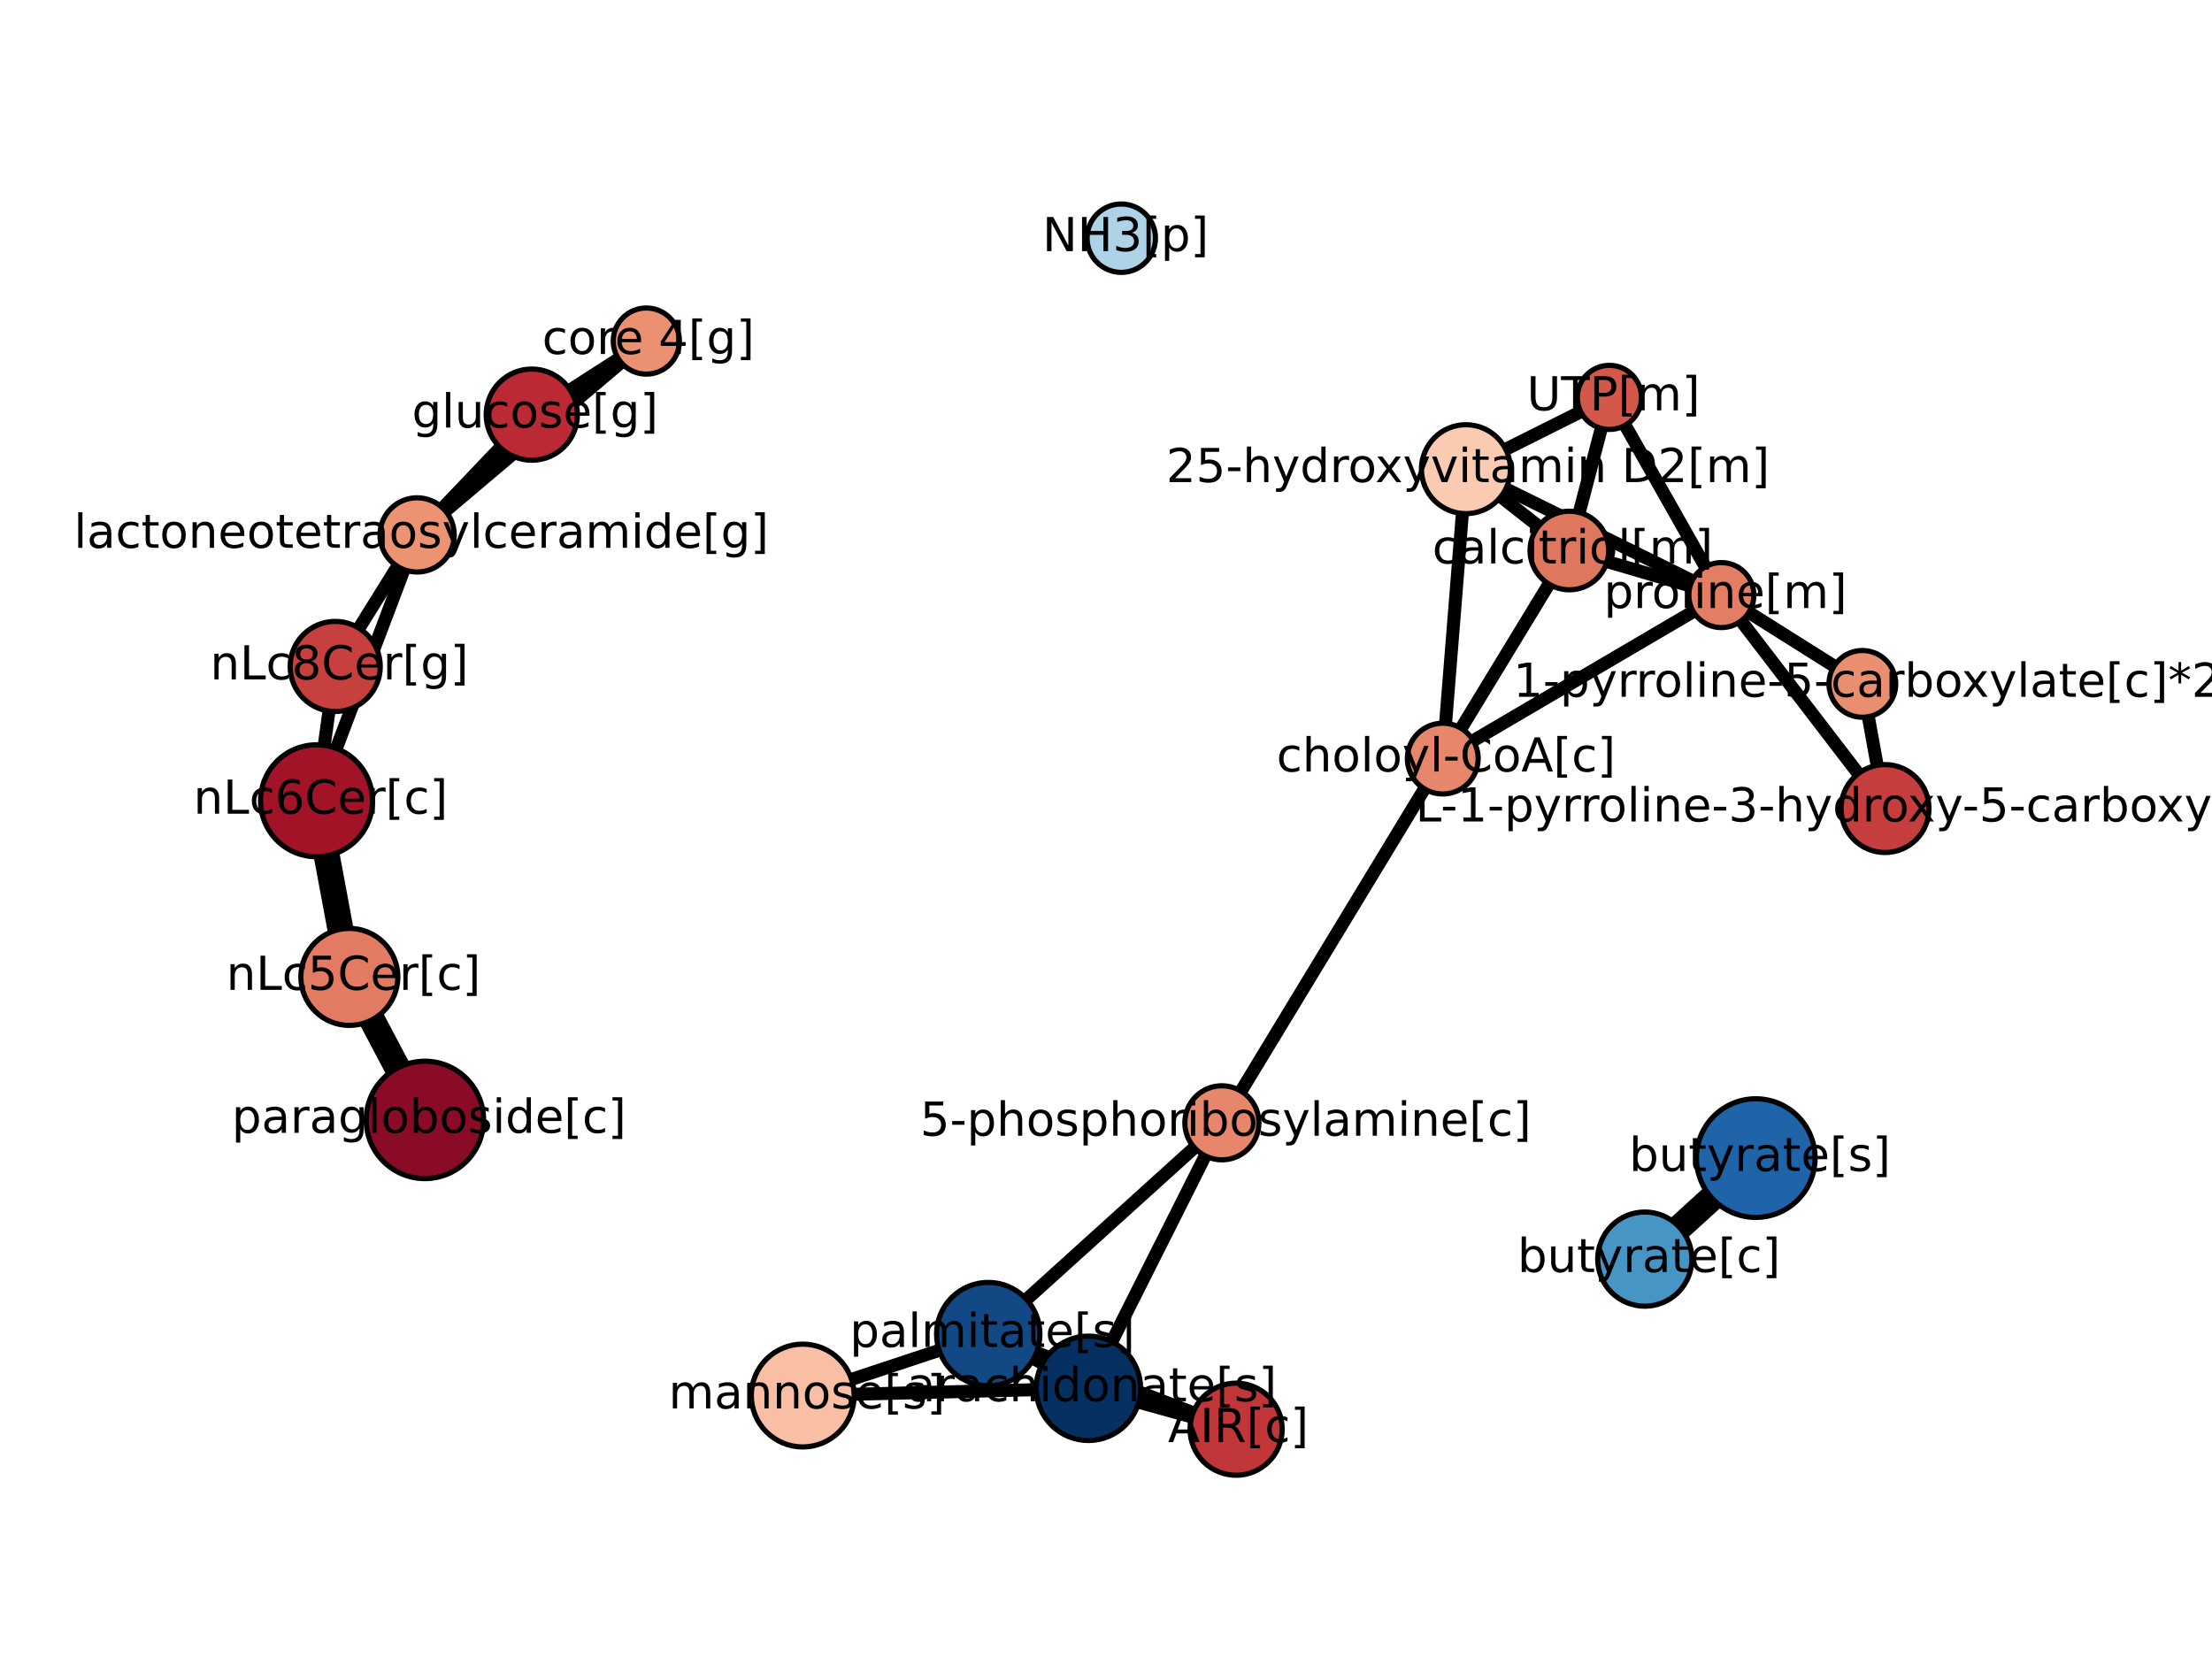 <?xml version="1.0" encoding="utf-8" standalone="no"?>
<!DOCTYPE svg PUBLIC "-//W3C//DTD SVG 1.1//EN"
  "http://www.w3.org/Graphics/SVG/1.1/DTD/svg11.dtd">
<!-- Created with matplotlib (http://matplotlib.org/) -->
<svg height="320pt" version="1.1" viewBox="0 0 425 320" width="425pt" xmlns="http://www.w3.org/2000/svg" xmlns:xlink="http://www.w3.org/1999/xlink">
 <defs>
  <style type="text/css">
*{stroke-linecap:butt;stroke-linejoin:round;}
  </style>
 </defs>
 <g id="figure_1">
  <g id="patch_1">
   <path d="
M0 320.4
L425.7 320.4
L425.7 0
L0 0
z
" style="fill:#ffffff;"/>
  </g>
  <g id="axes_1">
   <g id="LineCollection_1">
    <defs>
     <path d="
M189.874 -64.05
L209.116 -53.629" id="C0_0_f37436d445"/>
     <path d="
M189.874 -64.05
L234.764 -104.647" id="C0_1_cefad319a7"/>
     <path d="
M189.874 -64.05
L237.5 -45.771" id="C0_2_5a40f98742"/>
     <path d="
M189.874 -64.05
L154.232 -52.239" id="C0_3_a3b9eff361"/>
     <path d="
M309.221 -244.038
L330.727 -206.05" id="C0_4_f6ffe0bc1d"/>
     <path d="
M309.221 -244.038
L301.525 -214.616" id="C0_5_c51b86a8d0"/>
     <path d="
M309.221 -244.038
L281.653 -230.246" id="C0_6_f0f5b3192b"/>
     <path d="
M277.205 -174.632
L234.764 -104.647" id="C0_7_620205ecd1"/>
     <path d="
M277.205 -174.632
L301.525 -214.616" id="C0_8_5c71663d00"/>
     <path d="
M277.205 -174.632
L281.653 -230.246" id="C0_9_05b39b20e1"/>
     <path d="
M277.205 -174.632
L330.727 -206.05" id="C0_a_e65dad2a43"/>
     <path d="
M102.175 -240.724
L80.142 -217.615" id="C0_b_be4eb6a911"/>
     <path d="
M102.175 -240.724
L124.183 -254.864" id="C0_c_4e764fbb8d"/>
     <path d="
M64.406 -192.337
L80.142 -217.615" id="C0_d_5a35e1396f"/>
     <path d="
M64.406 -192.337
L60.814 -166.527" id="C0_e_1218c9a38e"/>
     <path d="
M81.635 -105.203
L67.122 -132.679" id="C0_f_02d55df38d"/>
     <path d="
M209.116 -53.629
L234.764 -104.647" id="C0_10_12215fa9fd"/>
     <path d="
M209.116 -53.629
L237.5 -45.771" id="C0_11_cd4101ea2b"/>
     <path d="
M209.116 -53.629
L154.232 -52.239" id="C0_12_b4c9a66e99"/>
     <path d="
M80.142 -217.615
L60.814 -166.527" id="C0_13_cd6951ef60"/>
     <path d="
M80.142 -217.615
L124.183 -254.864" id="C0_14_6129d8641b"/>
     <path d="
M301.525 -214.616
L281.653 -230.246" id="C0_15_7c592f84e6"/>
     <path d="
M301.525 -214.616
L330.727 -206.05" id="C0_16_7d5bdc8969"/>
     <path d="
M357.823 -188.99
L362.176 -165.031" id="C0_17_a1f82f34f5"/>
     <path d="
M357.823 -188.99
L330.727 -206.05" id="C0_18_924c9a8aae"/>
     <path d="
M316.021 -78.454
L337.341 -97.867" id="C0_19_6ce051c9d0"/>
     <path d="
M362.176 -165.031
L330.727 -206.05" id="C0_1a_630dbde3f4"/>
     <path d="
M330.727 -206.05
L281.653 -230.246" id="C0_1b_9ac991c70a"/>
     <path d="
M60.814 -166.527
L67.122 -132.679" id="C0_1c_c98823a927"/>
    </defs>
    <g clip-path="url(#pc915e621bb)">
     <use style="fill:none;stroke:#000000;stroke-width:2.5;" x="0.0" xlink:href="#C0_0_f37436d445" y="320.4"/>
    </g>
    <g clip-path="url(#pc915e621bb)">
     <use style="fill:none;stroke:#000000;stroke-width:2.5;" x="0.0" xlink:href="#C0_1_cefad319a7" y="320.4"/>
    </g>
    <g clip-path="url(#pc915e621bb)">
     <use style="fill:none;stroke:#000000;stroke-width:2.5;" x="0.0" xlink:href="#C0_2_5a40f98742" y="320.4"/>
    </g>
    <g clip-path="url(#pc915e621bb)">
     <use style="fill:none;stroke:#000000;stroke-width:2.5;" x="0.0" xlink:href="#C0_3_a3b9eff361" y="320.4"/>
    </g>
    <g clip-path="url(#pc915e621bb)">
     <use style="fill:none;stroke:#000000;stroke-width:2.5;" x="0.0" xlink:href="#C0_4_f6ffe0bc1d" y="320.4"/>
    </g>
    <g clip-path="url(#pc915e621bb)">
     <use style="fill:none;stroke:#000000;stroke-width:2.5;" x="0.0" xlink:href="#C0_5_c51b86a8d0" y="320.4"/>
    </g>
    <g clip-path="url(#pc915e621bb)">
     <use style="fill:none;stroke:#000000;stroke-width:2.5;" x="0.0" xlink:href="#C0_6_f0f5b3192b" y="320.4"/>
    </g>
    <g clip-path="url(#pc915e621bb)">
     <use style="fill:none;stroke:#000000;stroke-width:2.5;" x="0.0" xlink:href="#C0_7_620205ecd1" y="320.4"/>
    </g>
    <g clip-path="url(#pc915e621bb)">
     <use style="fill:none;stroke:#000000;stroke-width:2.5;" x="0.0" xlink:href="#C0_8_5c71663d00" y="320.4"/>
    </g>
    <g clip-path="url(#pc915e621bb)">
     <use style="fill:none;stroke:#000000;stroke-width:2.5;" x="0.0" xlink:href="#C0_9_05b39b20e1" y="320.4"/>
    </g>
    <g clip-path="url(#pc915e621bb)">
     <use style="fill:none;stroke:#000000;stroke-width:2.5;" x="0.0" xlink:href="#C0_a_e65dad2a43" y="320.4"/>
    </g>
    <g clip-path="url(#pc915e621bb)">
     <use style="fill:none;stroke:#000000;stroke-width:2.5;" x="0.0" xlink:href="#C0_b_be4eb6a911" y="320.4"/>
    </g>
    <g clip-path="url(#pc915e621bb)">
     <use style="fill:none;stroke:#000000;stroke-width:2.5;" x="0.0" xlink:href="#C0_c_4e764fbb8d" y="320.4"/>
    </g>
    <g clip-path="url(#pc915e621bb)">
     <use style="fill:none;stroke:#000000;stroke-width:2.5;" x="0.0" xlink:href="#C0_d_5a35e1396f" y="320.4"/>
    </g>
    <g clip-path="url(#pc915e621bb)">
     <use style="fill:none;stroke:#000000;stroke-width:2.5;" x="0.0" xlink:href="#C0_e_1218c9a38e" y="320.4"/>
    </g>
    <g clip-path="url(#pc915e621bb)">
     <use style="fill:none;stroke:#000000;stroke-width:5.0;" x="0.0" xlink:href="#C0_f_02d55df38d" y="320.4"/>
    </g>
    <g clip-path="url(#pc915e621bb)">
     <use style="fill:none;stroke:#000000;stroke-width:2.5;" x="0.0" xlink:href="#C0_10_12215fa9fd" y="320.4"/>
    </g>
    <g clip-path="url(#pc915e621bb)">
     <use style="fill:none;stroke:#000000;stroke-width:2.5;" x="0.0" xlink:href="#C0_11_cd4101ea2b" y="320.4"/>
    </g>
    <g clip-path="url(#pc915e621bb)">
     <use style="fill:none;stroke:#000000;stroke-width:2.5;" x="0.0" xlink:href="#C0_12_b4c9a66e99" y="320.4"/>
    </g>
    <g clip-path="url(#pc915e621bb)">
     <use style="fill:none;stroke:#000000;stroke-width:2.5;" x="0.0" xlink:href="#C0_13_cd6951ef60" y="320.4"/>
    </g>
    <g clip-path="url(#pc915e621bb)">
     <use style="fill:none;stroke:#000000;stroke-width:2.5;" x="0.0" xlink:href="#C0_14_6129d8641b" y="320.4"/>
    </g>
    <g clip-path="url(#pc915e621bb)">
     <use style="fill:none;stroke:#000000;stroke-width:2.5;" x="0.0" xlink:href="#C0_15_7c592f84e6" y="320.4"/>
    </g>
    <g clip-path="url(#pc915e621bb)">
     <use style="fill:none;stroke:#000000;stroke-width:2.5;" x="0.0" xlink:href="#C0_16_7d5bdc8969" y="320.4"/>
    </g>
    <g clip-path="url(#pc915e621bb)">
     <use style="fill:none;stroke:#000000;stroke-width:2.5;" x="0.0" xlink:href="#C0_17_a1f82f34f5" y="320.4"/>
    </g>
    <g clip-path="url(#pc915e621bb)">
     <use style="fill:none;stroke:#000000;stroke-width:2.5;" x="0.0" xlink:href="#C0_18_924c9a8aae" y="320.4"/>
    </g>
    <g clip-path="url(#pc915e621bb)">
     <use style="fill:none;stroke:#000000;stroke-width:5.0;" x="0.0" xlink:href="#C0_19_6ce051c9d0" y="320.4"/>
    </g>
    <g clip-path="url(#pc915e621bb)">
     <use style="fill:none;stroke:#000000;stroke-width:2.5;" x="0.0" xlink:href="#C0_1a_630dbde3f4" y="320.4"/>
    </g>
    <g clip-path="url(#pc915e621bb)">
     <use style="fill:none;stroke:#000000;stroke-width:2.5;" x="0.0" xlink:href="#C0_1b_9ac991c70a" y="320.4"/>
    </g>
    <g clip-path="url(#pc915e621bb)">
     <use style="fill:none;stroke:#000000;stroke-width:5.0;" x="0.0" xlink:href="#C0_1c_c98823a927" y="320.4"/>
    </g>
   </g>
   <g id="PathCollection_1">
    <defs>
     <path d="
M0 9.928
C2.633 9.928 5.159 8.882 7.02 7.02
C8.882 5.159 9.928 2.633 9.928 0
C9.928 -2.633 8.882 -5.159 7.02 -7.02
C5.159 -8.882 2.633 -9.928 0 -9.928
C-2.633 -9.928 -5.159 -8.882 -7.02 -7.02
C-8.882 -5.159 -9.928 -2.633 -9.928 0
C-9.928 2.633 -8.882 5.159 -7.02 7.02
C-5.159 8.882 -2.633 9.928 0 9.928
z
" id="C1_0_2d572cb2f1"/>
     <path d="
M0 6.159
C1.633 6.159 3.2 5.51 4.355 4.355
C5.51 3.2 6.159 1.633 6.159 0
C6.159 -1.633 5.51 -3.2 4.355 -4.355
C3.2 -5.51 1.633 -6.159 0 -6.159
C-1.633 -6.159 -3.2 -5.51 -4.355 -4.355
C-5.51 -3.2 -6.159 -1.633 -6.159 0
C-6.159 1.633 -5.51 3.2 -4.355 4.355
C-3.2 5.51 -1.633 6.159 0 6.159
z
" id="C1_1_1be3fcb2b5"/>
     <path d="
M0 6.801
C1.804 6.801 3.534 6.084 4.809 4.809
C6.084 3.534 6.801 1.804 6.801 0
C6.801 -1.804 6.084 -3.534 4.809 -4.809
C3.534 -6.084 1.804 -6.801 0 -6.801
C-1.804 -6.801 -3.534 -6.084 -4.809 -4.809
C-6.084 -3.534 -6.801 -1.804 -6.801 0
C-6.801 1.804 -6.084 3.534 -4.809 4.809
C-3.534 6.084 -1.804 6.801 0 6.801
z
" id="C1_2_07fdb1101f"/>
     <path d="
M0 6.57
C1.742 6.57 3.414 5.878 4.646 4.646
C5.878 3.414 6.57 1.742 6.57 0
C6.57 -1.742 5.878 -3.414 4.646 -4.646
C3.414 -5.878 1.742 -6.57 0 -6.57
C-1.742 -6.57 -3.414 -5.878 -4.646 -4.646
C-5.878 -3.414 -6.57 -1.742 -6.57 0
C-6.57 1.742 -5.878 3.414 -4.646 4.646
C-3.414 5.878 -1.742 6.57 0 6.57
z
" id="C1_3_1f97d3b921"/>
     <path d="
M0 8.762
C2.324 8.762 4.553 7.839 6.196 6.196
C7.839 4.553 8.762 2.324 8.762 0
C8.762 -2.324 7.839 -4.553 6.196 -6.196
C4.553 -7.839 2.324 -8.762 0 -8.762
C-2.324 -8.762 -4.553 -7.839 -6.196 -6.196
C-7.839 -4.553 -8.762 -2.324 -8.762 0
C-8.762 2.324 -7.839 4.553 -6.196 6.196
C-4.553 7.839 -2.324 8.762 0 8.762
z
" id="C1_4_1fee068024"/>
     <path d="
M0 8.657
C2.296 8.657 4.498 7.745 6.121 6.121
C7.745 4.498 8.657 2.296 8.657 0
C8.657 -2.296 7.745 -4.498 6.121 -6.121
C4.498 -7.745 2.296 -8.657 0 -8.657
C-2.296 -8.657 -4.498 -7.745 -6.121 -6.121
C-7.745 -4.498 -8.657 -2.296 -8.657 0
C-8.657 2.296 -7.745 4.498 -6.121 6.121
C-4.498 7.745 -2.296 8.657 0 8.657
z
" id="C1_5_845c1ea425"/>
     <path d="
M0 11.279
C2.991 11.279 5.86 10.09 7.975 7.975
C10.09 5.86 11.279 2.991 11.279 0
C11.279 -2.991 10.09 -5.86 7.975 -7.975
C5.86 -10.09 2.991 -11.279 0 -11.279
C-2.991 -11.279 -5.86 -10.09 -7.975 -7.975
C-10.09 -5.86 -11.279 -2.991 -11.279 0
C-11.279 2.991 -10.09 5.86 -7.975 7.975
C-5.86 10.09 -2.991 11.279 0 11.279
z
" id="C1_6_3ef7e90864"/>
     <path d="
M0 10.032
C2.661 10.032 5.213 8.975 7.094 7.094
C8.975 5.213 10.032 2.661 10.032 0
C10.032 -2.661 8.975 -5.213 7.094 -7.094
C5.213 -8.975 2.661 -10.032 0 -10.032
C-2.661 -10.032 -5.213 -8.975 -7.094 -7.094
C-8.975 -5.213 -10.032 -2.661 -10.032 0
C-10.032 2.661 -8.975 5.213 -7.094 7.094
C-5.213 8.975 -2.661 10.032 0 10.032
z
" id="C1_7_8b6dacb437"/>
     <path d="
M0 7.132
C1.891 7.132 3.706 6.381 5.043 5.043
C6.381 3.706 7.132 1.891 7.132 0
C7.132 -1.891 6.381 -3.706 5.043 -5.043
C3.706 -6.381 1.891 -7.132 0 -7.132
C-1.891 -7.132 -3.706 -6.381 -5.043 -5.043
C-6.381 -3.706 -7.132 -1.891 -7.132 0
C-7.132 1.891 -6.381 3.706 -5.043 5.043
C-3.706 6.381 -1.891 7.132 0 7.132
z
" id="C1_8_b9fb80c31f"/>
     <path d="
M0 7.553
C2.003 7.553 3.924 6.757 5.34 5.34
C6.757 3.924 7.553 2.003 7.553 0
C7.553 -2.003 6.757 -3.924 5.34 -5.34
C3.924 -6.757 2.003 -7.553 0 -7.553
C-2.003 -7.553 -3.924 -6.757 -5.34 -5.34
C-6.757 -3.924 -7.553 -2.003 -7.553 0
C-7.553 2.003 -6.757 3.924 -5.34 5.34
C-3.924 6.757 -2.003 7.553 0 7.553
z
" id="C1_9_16053c7d95"/>
     <path d="
M0 6.413
C1.701 6.413 3.332 5.737 4.534 4.534
C5.737 3.332 6.413 1.701 6.413 0
C6.413 -1.701 5.737 -3.332 4.534 -4.534
C3.332 -5.737 1.701 -6.413 0 -6.413
C-1.701 -6.413 -3.332 -5.737 -4.534 -4.534
C-5.737 -3.332 -6.413 -1.701 -6.413 0
C-6.413 1.701 -5.737 3.332 -4.534 4.534
C-3.332 5.737 -1.701 6.413 0 6.413
z
" id="C1_a_82f3a8e0ac"/>
     <path d="
M0 9.049
C2.4 9.049 4.702 8.095 6.398 6.398
C8.095 4.702 9.049 2.4 9.049 0
C9.049 -2.4 8.095 -4.702 6.398 -6.398
C4.702 -8.095 2.4 -9.049 0 -9.049
C-2.4 -9.049 -4.702 -8.095 -6.398 -6.398
C-8.095 -4.702 -9.049 -2.4 -9.049 0
C-9.049 2.4 -8.095 4.702 -6.398 6.398
C-4.702 8.095 -2.4 9.049 0 9.049
z
" id="C1_b_a0a5a03103"/>
     <path d="
M0 8.449
C2.241 8.449 4.39 7.559 5.974 5.974
C7.559 4.39 8.449 2.241 8.449 0
C8.449 -2.241 7.559 -4.39 5.974 -5.974
C4.39 -7.559 2.241 -8.449 0 -8.449
C-2.241 -8.449 -4.39 -7.559 -5.974 -5.974
C-7.559 -4.39 -8.449 -2.241 -8.449 0
C-8.449 2.241 -7.559 4.39 -5.974 5.974
C-4.39 7.559 -2.241 8.449 0 8.449
z
" id="C1_c_36051c11bd"/>
     <path d="
M0 9.88
C2.62 9.88 5.134 8.839 6.987 6.987
C8.839 5.134 9.88 2.62 9.88 0
C9.88 -2.62 8.839 -5.134 6.987 -6.987
C5.134 -8.839 2.62 -9.88 0 -9.88
C-2.62 -9.88 -5.134 -8.839 -6.987 -6.987
C-8.839 -5.134 -9.88 -2.62 -9.88 0
C-9.88 2.62 -8.839 5.134 -6.987 6.987
C-5.134 8.839 -2.62 9.88 0 9.88
z
" id="C1_d_2df9d72b74"/>
     <path d="
M0 6.355
C1.685 6.355 3.302 5.685 4.493 4.493
C5.685 3.302 6.355 1.685 6.355 0
C6.355 -1.685 5.685 -3.302 4.493 -4.493
C3.302 -5.685 1.685 -6.355 0 -6.355
C-1.685 -6.355 -3.302 -5.685 -4.493 -4.493
C-5.685 -3.302 -6.355 -1.685 -6.355 0
C-6.355 1.685 -5.685 3.302 -4.493 4.493
C-3.302 5.685 -1.685 6.355 0 6.355
z
" id="C1_e_9db1600ceb"/>
     <path d="
M0 7.115
C1.887 7.115 3.697 6.365 5.031 5.031
C6.365 3.697 7.115 1.887 7.115 0
C7.115 -1.887 6.365 -3.697 5.031 -5.031
C3.697 -6.365 1.887 -7.115 0 -7.115
C-1.887 -7.115 -3.697 -6.365 -5.031 -5.031
C-6.365 -3.697 -7.115 -1.887 -7.115 0
C-7.115 1.887 -6.365 3.697 -5.031 5.031
C-3.697 6.365 -1.887 7.115 0 7.115
z
" id="C1_f_208c9d9273"/>
     <path d="
M0 6.247
C1.657 6.247 3.246 5.589 4.417 4.417
C5.589 3.246 6.247 1.657 6.247 0
C6.247 -1.657 5.589 -3.246 4.417 -4.417
C3.246 -5.589 1.657 -6.247 0 -6.247
C-1.657 -6.247 -3.246 -5.589 -4.417 -4.417
C-5.589 -3.246 -6.247 -1.657 -6.247 0
C-6.247 1.657 -5.589 3.246 -4.417 4.417
C-3.246 5.589 -1.657 6.247 0 6.247
z
" id="C1_10_e58f176cd4"/>
     <path d="
M0 8.546
C2.266 8.546 4.44 7.645 6.043 6.043
C7.645 4.44 8.546 2.266 8.546 0
C8.546 -2.266 7.645 -4.44 6.043 -6.043
C4.44 -7.645 2.266 -8.546 0 -8.546
C-2.266 -8.546 -4.44 -7.645 -6.043 -6.043
C-7.645 -4.44 -8.546 -2.266 -8.546 0
C-8.546 2.266 -7.645 4.44 -6.043 6.043
C-4.44 7.645 -2.266 8.546 0 8.546
z
" id="C1_11_b2d9855b07"/>
     <path d="
M0 10.757
C2.853 10.757 5.589 9.624 7.607 7.607
C9.624 5.589 10.757 2.853 10.757 0
C10.757 -2.853 9.624 -5.589 7.607 -7.607
C5.589 -9.624 2.853 -10.757 0 -10.757
C-2.853 -10.757 -5.589 -9.624 -7.607 -7.607
C-9.624 -5.589 -10.757 -2.853 -10.757 0
C-10.757 2.853 -9.624 5.589 -7.607 7.607
C-5.589 9.624 -2.853 10.757 0 10.757
z
" id="C1_12_6ff96363b0"/>
     <path d="
M0 9.319
C2.471 9.319 4.842 8.337 6.59 6.59
C8.337 4.842 9.319 2.471 9.319 0
C9.319 -2.471 8.337 -4.842 6.59 -6.59
C4.842 -8.337 2.471 -9.319 0 -9.319
C-2.471 -9.319 -4.842 -8.337 -6.59 -6.59
C-8.337 -4.842 -9.319 -2.471 -9.319 0
C-9.319 2.471 -8.337 4.842 -6.59 6.59
C-4.842 8.337 -2.471 9.319 0 9.319
z
" id="C1_13_9f0b52fa5f"/>
     <path d="
M0 11.398
C3.023 11.398 5.922 10.197 8.059 8.059
C10.197 5.922 11.398 3.023 11.398 0
C11.398 -3.023 10.197 -5.922 8.059 -8.059
C5.922 -10.197 3.023 -11.398 0 -11.398
C-3.023 -11.398 -5.922 -10.197 -8.059 -8.059
C-10.197 -5.922 -11.398 -3.023 -11.398 0
C-11.398 3.023 -10.197 5.922 -8.059 8.059
C-5.922 10.197 -3.023 11.398 0 11.398
z
" id="C1_14_5972a88b5b"/>
     <path d="
M0 8.85
C2.347 8.85 4.598 7.918 6.258 6.258
C7.918 4.598 8.85 2.347 8.85 0
C8.85 -2.347 7.918 -4.598 6.258 -6.258
C4.598 -7.918 2.347 -8.85 0 -8.85
C-2.347 -8.85 -4.598 -7.918 -6.258 -6.258
C-7.918 -4.598 -8.85 -2.347 -8.85 0
C-8.85 2.347 -7.918 4.598 -6.258 6.258
C-4.598 7.918 -2.347 8.85 0 8.85
z
" id="C1_15_0a77003c9d"/>
    </defs>
    <g clip-path="url(#pc915e621bb)">
     <use style="fill:#124984;stroke:#000000;" x="189.874" xlink:href="#C1_0_2d572cb2f1" y="256.35"/>
    </g>
    <g clip-path="url(#pc915e621bb)">
     <use style="fill:#d25849;stroke:#000000;" x="309.221" xlink:href="#C1_1_1be3fcb2b5" y="76.362"/>
    </g>
    <g clip-path="url(#pc915e621bb)">
     <use style="fill:#e6866a;stroke:#000000;" x="277.205" xlink:href="#C1_2_07fdb1101f" y="145.768"/>
    </g>
    <g clip-path="url(#pc915e621bb)">
     <use style="fill:#aed3e6;stroke:#000000;" x="215.435" xlink:href="#C1_3_1f97d3b921" y="45.771"/>
    </g>
    <g clip-path="url(#pc915e621bb)">
     <use style="fill:#bb2a34;stroke:#000000;" x="102.175" xlink:href="#C1_4_1fee068024" y="79.676"/>
    </g>
    <g clip-path="url(#pc915e621bb)">
     <use style="fill:#c6413e;stroke:#000000;" x="64.406" xlink:href="#C1_5_845c1ea425" y="128.063"/>
    </g>
    <g clip-path="url(#pc915e621bb)">
     <use style="fill:#8a0b25;stroke:#000000;" x="81.635" xlink:href="#C1_6_3ef7e90864" y="215.197"/>
    </g>
    <g clip-path="url(#pc915e621bb)">
     <use style="fill:#053061;stroke:#000000;" x="209.116" xlink:href="#C1_7_8b6dacb437" y="266.771"/>
    </g>
    <g clip-path="url(#pc915e621bb)">
     <use style="fill:#ec9374;stroke:#000000;" x="80.142" xlink:href="#C1_8_b9fb80c31f" y="102.785"/>
    </g>
    <g clip-path="url(#pc915e621bb)">
     <use style="fill:#df765e;stroke:#000000;" x="301.525" xlink:href="#C1_9_16053c7d95" y="105.784"/>
    </g>
    <g clip-path="url(#pc915e621bb)">
     <use style="fill:#ea8e70;stroke:#000000;" x="357.823" xlink:href="#C1_a_82f3a8e0ac" y="131.41"/>
    </g>
    <g clip-path="url(#pc915e621bb)">
     <use style="fill:#4695c4;stroke:#000000;" x="316.021" xlink:href="#C1_b_a0a5a03103" y="241.946"/>
    </g>
    <g clip-path="url(#pc915e621bb)">
     <use style="fill:#c53e3d;stroke:#000000;" x="362.176" xlink:href="#C1_c_36051c11bd" y="155.369"/>
    </g>
    <g clip-path="url(#pc915e621bb)">
     <use style="fill:#f8bfa4;stroke:#000000;" x="154.232" xlink:href="#C1_d_2df9d72b74" y="268.161"/>
    </g>
    <g clip-path="url(#pc915e621bb)">
     <use style="fill:#eb9172;stroke:#000000;" x="124.183" xlink:href="#C1_e_9db1600ceb" y="65.536"/>
    </g>
    <g clip-path="url(#pc915e621bb)">
     <use style="fill:#e6866a;stroke:#000000;" x="234.764" xlink:href="#C1_f_208c9d9273" y="215.753"/>
    </g>
    <g clip-path="url(#pc915e621bb)">
     <use style="fill:#e37e64;stroke:#000000;" x="330.727" xlink:href="#C1_10_e58f176cd4" y="114.35"/>
    </g>
    <g clip-path="url(#pc915e621bb)">
     <use style="fill:#facab1;stroke:#000000;" x="281.653" xlink:href="#C1_11_b2d9855b07" y="90.154"/>
    </g>
    <g clip-path="url(#pc915e621bb)">
     <use style="fill:#a21328;stroke:#000000;" x="60.814" xlink:href="#C1_12_6ff96363b0" y="153.873"/>
    </g>
    <g clip-path="url(#pc915e621bb)">
     <use style="fill:#e27b62;stroke:#000000;" x="67.122" xlink:href="#C1_13_9f0b52fa5f" y="187.721"/>
    </g>
    <g clip-path="url(#pc915e621bb)">
     <use style="fill:#1f63a8;stroke:#000000;" x="337.341" xlink:href="#C1_14_5972a88b5b" y="222.533"/>
    </g>
    <g clip-path="url(#pc915e621bb)">
     <use style="fill:#c13639;stroke:#000000;" x="237.5" xlink:href="#C1_15_0a77003c9d" y="274.629"/>
    </g>
   </g>
   <g id="text_1">
    <g clip-path="url(#pc915e621bb)">
     <!-- proline[m] -->
     <defs>
      <path d="
M8.594 75.984
L29.297 75.984
L29.297 69
L17.578 69
L17.578 -6.203
L29.297 -6.203
L29.297 -13.188
L8.594 -13.188
z
" id="BitstreamVeraSans-Roman-5b"/>
      <path d="
M30.422 75.984
L30.422 -13.188
L9.719 -13.188
L9.719 -6.203
L21.391 -6.203
L21.391 69
L9.719 69
L9.719 75.984
z
" id="BitstreamVeraSans-Roman-5d"/>
      <path d="
M54.891 33.016
L54.891 0
L45.906 0
L45.906 32.719
Q45.906 40.484 42.875 44.328
Q39.844 48.188 33.797 48.188
Q26.516 48.188 22.312 43.547
Q18.109 38.922 18.109 30.906
L18.109 0
L9.078 0
L9.078 54.688
L18.109 54.688
L18.109 46.188
Q21.344 51.125 25.703 53.562
Q30.078 56 35.797 56
Q45.219 56 50.047 50.172
Q54.891 44.344 54.891 33.016" id="BitstreamVeraSans-Roman-6e"/>
      <path d="
M52 44.188
Q55.375 50.25 60.062 53.125
Q64.75 56 71.094 56
Q79.641 56 84.281 50.016
Q88.922 44.047 88.922 33.016
L88.922 0
L79.891 0
L79.891 32.719
Q79.891 40.578 77.094 44.375
Q74.312 48.188 68.609 48.188
Q61.625 48.188 57.562 43.547
Q53.516 38.922 53.516 30.906
L53.516 0
L44.484 0
L44.484 32.719
Q44.484 40.625 41.703 44.406
Q38.922 48.188 33.109 48.188
Q26.219 48.188 22.156 43.531
Q18.109 38.875 18.109 30.906
L18.109 0
L9.078 0
L9.078 54.688
L18.109 54.688
L18.109 46.188
Q21.188 51.219 25.484 53.609
Q29.781 56 35.688 56
Q41.656 56 45.828 52.969
Q50 49.953 52 44.188" id="BitstreamVeraSans-Roman-6d"/>
      <path d="
M30.609 48.391
Q23.391 48.391 19.188 42.75
Q14.984 37.109 14.984 27.297
Q14.984 17.484 19.156 11.844
Q23.344 6.203 30.609 6.203
Q37.797 6.203 41.984 11.859
Q46.188 17.531 46.188 27.297
Q46.188 37.016 41.984 42.703
Q37.797 48.391 30.609 48.391
M30.609 56
Q42.328 56 49.016 48.375
Q55.719 40.766 55.719 27.297
Q55.719 13.875 49.016 6.219
Q42.328 -1.422 30.609 -1.422
Q18.844 -1.422 12.172 6.219
Q5.516 13.875 5.516 27.297
Q5.516 40.766 12.172 48.375
Q18.844 56 30.609 56" id="BitstreamVeraSans-Roman-6f"/>
      <path d="
M9.422 75.984
L18.406 75.984
L18.406 0
L9.422 0
z
" id="BitstreamVeraSans-Roman-6c"/>
      <path d="
M9.422 54.688
L18.406 54.688
L18.406 0
L9.422 0
z

M9.422 75.984
L18.406 75.984
L18.406 64.594
L9.422 64.594
z
" id="BitstreamVeraSans-Roman-69"/>
      <path d="
M56.203 29.594
L56.203 25.203
L14.891 25.203
Q15.484 15.922 20.484 11.062
Q25.484 6.203 34.422 6.203
Q39.594 6.203 44.453 7.469
Q49.312 8.734 54.109 11.281
L54.109 2.781
Q49.266 0.734 44.188 -0.344
Q39.109 -1.422 33.891 -1.422
Q20.797 -1.422 13.156 6.188
Q5.516 13.812 5.516 26.812
Q5.516 40.234 12.766 48.109
Q20.016 56 32.328 56
Q43.359 56 49.781 48.891
Q56.203 41.797 56.203 29.594
M47.219 32.234
Q47.125 39.594 43.094 43.984
Q39.062 48.391 32.422 48.391
Q24.906 48.391 20.391 44.141
Q15.875 39.891 15.188 32.172
z
" id="BitstreamVeraSans-Roman-65"/>
      <path d="
M41.109 46.297
Q39.594 47.172 37.812 47.578
Q36.031 48 33.891 48
Q26.266 48 22.188 43.047
Q18.109 38.094 18.109 28.812
L18.109 0
L9.078 0
L9.078 54.688
L18.109 54.688
L18.109 46.188
Q20.953 51.172 25.484 53.578
Q30.031 56 36.531 56
Q37.453 56 38.578 55.875
Q39.703 55.766 41.062 55.516
z
" id="BitstreamVeraSans-Roman-72"/>
      <path d="
M18.109 8.203
L18.109 -20.797
L9.078 -20.797
L9.078 54.688
L18.109 54.688
L18.109 46.391
Q20.953 51.266 25.266 53.625
Q29.594 56 35.594 56
Q45.562 56 51.781 48.094
Q58.016 40.188 58.016 27.297
Q58.016 14.406 51.781 6.484
Q45.562 -1.422 35.594 -1.422
Q29.594 -1.422 25.266 0.953
Q20.953 3.328 18.109 8.203
M48.688 27.297
Q48.688 37.203 44.609 42.844
Q40.531 48.484 33.406 48.484
Q26.266 48.484 22.188 42.844
Q18.109 37.203 18.109 27.297
Q18.109 17.391 22.188 11.75
Q26.266 6.109 33.406 6.109
Q40.531 6.109 44.609 11.75
Q48.688 17.391 48.688 27.297" id="BitstreamVeraSans-Roman-70"/>
     </defs>
     <g transform="translate(308.147 116.834)scale(0.09 -0.09)">
      <use xlink:href="#BitstreamVeraSans-Roman-70"/>
      <use x="63.477" xlink:href="#BitstreamVeraSans-Roman-72"/>
      <use x="102.34" xlink:href="#BitstreamVeraSans-Roman-6f"/>
      <use x="163.521" xlink:href="#BitstreamVeraSans-Roman-6c"/>
      <use x="191.305" xlink:href="#BitstreamVeraSans-Roman-69"/>
      <use x="219.088" xlink:href="#BitstreamVeraSans-Roman-6e"/>
      <use x="282.467" xlink:href="#BitstreamVeraSans-Roman-65"/>
      <use x="343.99" xlink:href="#BitstreamVeraSans-Roman-5b"/>
      <use x="383.004" xlink:href="#BitstreamVeraSans-Roman-6d"/>
      <use x="480.416" xlink:href="#BitstreamVeraSans-Roman-5d"/>
     </g>
    </g>
   </g>
   <g id="text_2">
    <g clip-path="url(#pc915e621bb)">
     <!-- UTP[m] -->
     <defs>
      <path d="
M19.672 64.797
L19.672 37.406
L32.078 37.406
Q38.969 37.406 42.719 40.969
Q46.484 44.531 46.484 51.125
Q46.484 57.672 42.719 61.234
Q38.969 64.797 32.078 64.797
z

M9.812 72.906
L32.078 72.906
Q44.344 72.906 50.609 67.359
Q56.891 61.812 56.891 51.125
Q56.891 40.328 50.609 34.812
Q44.344 29.297 32.078 29.297
L19.672 29.297
L19.672 0
L9.812 0
z
" id="BitstreamVeraSans-Roman-50"/>
      <path d="
M-0.297 72.906
L61.375 72.906
L61.375 64.594
L35.5 64.594
L35.5 0
L25.594 0
L25.594 64.594
L-0.297 64.594
z
" id="BitstreamVeraSans-Roman-54"/>
      <path d="
M8.688 72.906
L18.609 72.906
L18.609 28.609
Q18.609 16.891 22.844 11.734
Q27.094 6.594 36.625 6.594
Q46.094 6.594 50.344 11.734
Q54.594 16.891 54.594 28.609
L54.594 72.906
L64.5 72.906
L64.5 27.391
Q64.5 13.141 57.438 5.859
Q50.391 -1.422 36.625 -1.422
Q22.797 -1.422 15.734 5.859
Q8.688 13.141 8.688 27.391
z
" id="BitstreamVeraSans-Roman-55"/>
     </defs>
     <g transform="translate(293.349 78.845)scale(0.09 -0.09)">
      <use xlink:href="#BitstreamVeraSans-Roman-55"/>
      <use x="73.193" xlink:href="#BitstreamVeraSans-Roman-54"/>
      <use x="134.277" xlink:href="#BitstreamVeraSans-Roman-50"/>
      <use x="194.58" xlink:href="#BitstreamVeraSans-Roman-5b"/>
      <use x="233.594" xlink:href="#BitstreamVeraSans-Roman-6d"/>
      <use x="331.006" xlink:href="#BitstreamVeraSans-Roman-5d"/>
     </g>
    </g>
   </g>
   <g id="text_3">
    <g clip-path="url(#pc915e621bb)">
     <!-- choloyl-CoA[c] -->
     <defs>
      <path d="
M64.406 67.281
L64.406 56.891
Q59.422 61.531 53.781 63.812
Q48.141 66.109 41.797 66.109
Q29.297 66.109 22.656 58.469
Q16.016 50.828 16.016 36.375
Q16.016 21.969 22.656 14.328
Q29.297 6.688 41.797 6.688
Q48.141 6.688 53.781 8.984
Q59.422 11.281 64.406 15.922
L64.406 5.609
Q59.234 2.094 53.438 0.328
Q47.656 -1.422 41.219 -1.422
Q24.656 -1.422 15.125 8.703
Q5.609 18.844 5.609 36.375
Q5.609 53.953 15.125 64.078
Q24.656 74.219 41.219 74.219
Q47.75 74.219 53.531 72.484
Q59.328 70.75 64.406 67.281" id="BitstreamVeraSans-Roman-43"/>
      <path d="
M4.891 31.391
L31.203 31.391
L31.203 23.391
L4.891 23.391
z
" id="BitstreamVeraSans-Roman-2d"/>
      <path d="
M34.188 63.188
L20.797 26.906
L47.609 26.906
z

M28.609 72.906
L39.797 72.906
L67.578 0
L57.328 0
L50.688 18.703
L17.828 18.703
L11.188 0
L0.781 0
z
" id="BitstreamVeraSans-Roman-41"/>
      <path d="
M32.172 -5.078
Q28.375 -14.844 24.75 -17.812
Q21.141 -20.797 15.094 -20.797
L7.906 -20.797
L7.906 -13.281
L13.188 -13.281
Q16.891 -13.281 18.938 -11.516
Q21 -9.766 23.484 -3.219
L25.094 0.875
L2.984 54.688
L12.5 54.688
L29.594 11.922
L46.688 54.688
L56.203 54.688
z
" id="BitstreamVeraSans-Roman-79"/>
      <path d="
M48.781 52.594
L48.781 44.188
Q44.969 46.297 41.141 47.344
Q37.312 48.391 33.406 48.391
Q24.656 48.391 19.812 42.844
Q14.984 37.312 14.984 27.297
Q14.984 17.281 19.812 11.734
Q24.656 6.203 33.406 6.203
Q37.312 6.203 41.141 7.25
Q44.969 8.297 48.781 10.406
L48.781 2.094
Q45.016 0.344 40.984 -0.531
Q36.969 -1.422 32.422 -1.422
Q20.062 -1.422 12.781 6.344
Q5.516 14.109 5.516 27.297
Q5.516 40.672 12.859 48.328
Q20.219 56 33.016 56
Q37.156 56 41.109 55.141
Q45.062 54.297 48.781 52.594" id="BitstreamVeraSans-Roman-63"/>
      <path d="
M54.891 33.016
L54.891 0
L45.906 0
L45.906 32.719
Q45.906 40.484 42.875 44.328
Q39.844 48.188 33.797 48.188
Q26.516 48.188 22.312 43.547
Q18.109 38.922 18.109 30.906
L18.109 0
L9.078 0
L9.078 75.984
L18.109 75.984
L18.109 46.188
Q21.344 51.125 25.703 53.562
Q30.078 56 35.797 56
Q45.219 56 50.047 50.172
Q54.891 44.344 54.891 33.016" id="BitstreamVeraSans-Roman-68"/>
     </defs>
     <g transform="translate(245.259 148.252)scale(0.09 -0.09)">
      <use xlink:href="#BitstreamVeraSans-Roman-63"/>
      <use x="54.98" xlink:href="#BitstreamVeraSans-Roman-68"/>
      <use x="118.359" xlink:href="#BitstreamVeraSans-Roman-6f"/>
      <use x="179.541" xlink:href="#BitstreamVeraSans-Roman-6c"/>
      <use x="207.324" xlink:href="#BitstreamVeraSans-Roman-6f"/>
      <use x="268.506" xlink:href="#BitstreamVeraSans-Roman-79"/>
      <use x="327.686" xlink:href="#BitstreamVeraSans-Roman-6c"/>
      <use x="355.469" xlink:href="#BitstreamVeraSans-Roman-2d"/>
      <use x="391.553" xlink:href="#BitstreamVeraSans-Roman-43"/>
      <use x="461.377" xlink:href="#BitstreamVeraSans-Roman-6f"/>
      <use x="522.559" xlink:href="#BitstreamVeraSans-Roman-41"/>
      <use x="590.967" xlink:href="#BitstreamVeraSans-Roman-5b"/>
      <use x="629.98" xlink:href="#BitstreamVeraSans-Roman-63"/>
      <use x="684.961" xlink:href="#BitstreamVeraSans-Roman-5d"/>
     </g>
    </g>
   </g>
   <g id="text_4">
    <g clip-path="url(#pc915e621bb)">
     <!-- NH3[p] -->
     <defs>
      <path d="
M40.578 39.312
Q47.656 37.797 51.625 33
Q55.609 28.219 55.609 21.188
Q55.609 10.406 48.188 4.484
Q40.766 -1.422 27.094 -1.422
Q22.516 -1.422 17.656 -0.516
Q12.797 0.391 7.625 2.203
L7.625 11.719
Q11.719 9.328 16.594 8.109
Q21.484 6.891 26.812 6.891
Q36.078 6.891 40.938 10.547
Q45.797 14.203 45.797 21.188
Q45.797 27.641 41.281 31.266
Q36.766 34.906 28.719 34.906
L20.219 34.906
L20.219 43.016
L29.109 43.016
Q36.375 43.016 40.234 45.922
Q44.094 48.828 44.094 54.297
Q44.094 59.906 40.109 62.906
Q36.141 65.922 28.719 65.922
Q24.656 65.922 20.016 65.031
Q15.375 64.156 9.812 62.312
L9.812 71.094
Q15.438 72.656 20.344 73.438
Q25.25 74.219 29.594 74.219
Q40.828 74.219 47.359 69.109
Q53.906 64.016 53.906 55.328
Q53.906 49.266 50.438 45.094
Q46.969 40.922 40.578 39.312" id="BitstreamVeraSans-Roman-33"/>
      <path d="
M9.812 72.906
L23.094 72.906
L55.422 11.922
L55.422 72.906
L64.984 72.906
L64.984 0
L51.703 0
L19.391 60.984
L19.391 0
L9.812 0
z
" id="BitstreamVeraSans-Roman-4e"/>
      <path d="
M9.812 72.906
L19.672 72.906
L19.672 43.016
L55.516 43.016
L55.516 72.906
L65.375 72.906
L65.375 0
L55.516 0
L55.516 34.719
L19.672 34.719
L19.672 0
L9.812 0
z
" id="BitstreamVeraSans-Roman-48"/>
     </defs>
     <g transform="translate(200.281 48.255)scale(0.09 -0.09)">
      <use xlink:href="#BitstreamVeraSans-Roman-4e"/>
      <use x="74.805" xlink:href="#BitstreamVeraSans-Roman-48"/>
      <use x="150.0" xlink:href="#BitstreamVeraSans-Roman-33"/>
      <use x="213.623" xlink:href="#BitstreamVeraSans-Roman-5b"/>
      <use x="252.637" xlink:href="#BitstreamVeraSans-Roman-70"/>
      <use x="316.113" xlink:href="#BitstreamVeraSans-Roman-5d"/>
     </g>
    </g>
   </g>
   <g id="text_5">
    <g clip-path="url(#pc915e621bb)">
     <!-- mannose[s] -->
     <defs>
      <path d="
M34.281 27.484
Q23.391 27.484 19.188 25
Q14.984 22.516 14.984 16.5
Q14.984 11.719 18.141 8.906
Q21.297 6.109 26.703 6.109
Q34.188 6.109 38.703 11.406
Q43.219 16.703 43.219 25.484
L43.219 27.484
z

M52.203 31.203
L52.203 0
L43.219 0
L43.219 8.297
Q40.141 3.328 35.547 0.953
Q30.953 -1.422 24.312 -1.422
Q15.922 -1.422 10.953 3.297
Q6 8.016 6 15.922
Q6 25.141 12.172 29.828
Q18.359 34.516 30.609 34.516
L43.219 34.516
L43.219 35.406
Q43.219 41.609 39.141 45
Q35.062 48.391 27.688 48.391
Q23 48.391 18.547 47.266
Q14.109 46.141 10.016 43.891
L10.016 52.203
Q14.938 54.109 19.578 55.047
Q24.219 56 28.609 56
Q40.484 56 46.344 49.844
Q52.203 43.703 52.203 31.203" id="BitstreamVeraSans-Roman-61"/>
      <path d="
M44.281 53.078
L44.281 44.578
Q40.484 46.531 36.375 47.5
Q32.281 48.484 27.875 48.484
Q21.188 48.484 17.844 46.438
Q14.5 44.391 14.5 40.281
Q14.5 37.156 16.891 35.375
Q19.281 33.594 26.516 31.984
L29.594 31.297
Q39.156 29.25 43.188 25.516
Q47.219 21.781 47.219 15.094
Q47.219 7.469 41.188 3.016
Q35.156 -1.422 24.609 -1.422
Q20.219 -1.422 15.453 -0.562
Q10.688 0.297 5.422 2
L5.422 11.281
Q10.406 8.688 15.234 7.391
Q20.062 6.109 24.812 6.109
Q31.156 6.109 34.562 8.281
Q37.984 10.453 37.984 14.406
Q37.984 18.062 35.516 20.016
Q33.062 21.969 24.703 23.781
L21.578 24.516
Q13.234 26.266 9.516 29.906
Q5.812 33.547 5.812 39.891
Q5.812 47.609 11.281 51.797
Q16.75 56 26.812 56
Q31.781 56 36.172 55.266
Q40.578 54.547 44.281 53.078" id="BitstreamVeraSans-Roman-73"/>
     </defs>
     <g transform="translate(128.46 270.644)scale(0.09 -0.09)">
      <use xlink:href="#BitstreamVeraSans-Roman-6d"/>
      <use x="97.412" xlink:href="#BitstreamVeraSans-Roman-61"/>
      <use x="158.691" xlink:href="#BitstreamVeraSans-Roman-6e"/>
      <use x="222.07" xlink:href="#BitstreamVeraSans-Roman-6e"/>
      <use x="285.449" xlink:href="#BitstreamVeraSans-Roman-6f"/>
      <use x="346.631" xlink:href="#BitstreamVeraSans-Roman-73"/>
      <use x="398.73" xlink:href="#BitstreamVeraSans-Roman-65"/>
      <use x="460.254" xlink:href="#BitstreamVeraSans-Roman-5b"/>
      <use x="499.268" xlink:href="#BitstreamVeraSans-Roman-73"/>
      <use x="551.367" xlink:href="#BitstreamVeraSans-Roman-5d"/>
     </g>
    </g>
   </g>
   <g id="text_6">
    <g clip-path="url(#pc915e621bb)">
     <!-- nLc8Cer[g] -->
     <defs>
      <path d="
M31.781 34.625
Q24.75 34.625 20.719 30.859
Q16.703 27.094 16.703 20.516
Q16.703 13.922 20.719 10.156
Q24.75 6.391 31.781 6.391
Q38.812 6.391 42.859 10.172
Q46.922 13.969 46.922 20.516
Q46.922 27.094 42.891 30.859
Q38.875 34.625 31.781 34.625
M21.922 38.812
Q15.578 40.375 12.031 44.719
Q8.5 49.078 8.5 55.328
Q8.5 64.062 14.719 69.141
Q20.953 74.219 31.781 74.219
Q42.672 74.219 48.875 69.141
Q55.078 64.062 55.078 55.328
Q55.078 49.078 51.531 44.719
Q48 40.375 41.703 38.812
Q48.828 37.156 52.797 32.312
Q56.781 27.484 56.781 20.516
Q56.781 9.906 50.312 4.234
Q43.844 -1.422 31.781 -1.422
Q19.734 -1.422 13.25 4.234
Q6.781 9.906 6.781 20.516
Q6.781 27.484 10.781 32.312
Q14.797 37.156 21.922 38.812
M18.312 54.391
Q18.312 48.734 21.844 45.562
Q25.391 42.391 31.781 42.391
Q38.141 42.391 41.719 45.562
Q45.312 48.734 45.312 54.391
Q45.312 60.062 41.719 63.234
Q38.141 66.406 31.781 66.406
Q25.391 66.406 21.844 63.234
Q18.312 60.062 18.312 54.391" id="BitstreamVeraSans-Roman-38"/>
      <path d="
M9.812 72.906
L19.672 72.906
L19.672 8.297
L55.172 8.297
L55.172 0
L9.812 0
z
" id="BitstreamVeraSans-Roman-4c"/>
      <path d="
M45.406 27.984
Q45.406 37.75 41.375 43.109
Q37.359 48.484 30.078 48.484
Q22.859 48.484 18.828 43.109
Q14.797 37.75 14.797 27.984
Q14.797 18.266 18.828 12.891
Q22.859 7.516 30.078 7.516
Q37.359 7.516 41.375 12.891
Q45.406 18.266 45.406 27.984
M54.391 6.781
Q54.391 -7.172 48.188 -13.984
Q42 -20.797 29.203 -20.797
Q24.469 -20.797 20.266 -20.094
Q16.062 -19.391 12.109 -17.922
L12.109 -9.188
Q16.062 -11.328 19.922 -12.344
Q23.781 -13.375 27.781 -13.375
Q36.625 -13.375 41.016 -8.766
Q45.406 -4.156 45.406 5.172
L45.406 9.625
Q42.625 4.781 38.281 2.391
Q33.938 0 27.875 0
Q17.828 0 11.672 7.656
Q5.516 15.328 5.516 27.984
Q5.516 40.672 11.672 48.328
Q17.828 56 27.875 56
Q33.938 56 38.281 53.609
Q42.625 51.219 45.406 46.391
L45.406 54.688
L54.391 54.688
z
" id="BitstreamVeraSans-Roman-67"/>
     </defs>
     <g transform="translate(40.376 130.546)scale(0.09 -0.09)">
      <use xlink:href="#BitstreamVeraSans-Roman-6e"/>
      <use x="63.379" xlink:href="#BitstreamVeraSans-Roman-4c"/>
      <use x="119.092" xlink:href="#BitstreamVeraSans-Roman-63"/>
      <use x="174.072" xlink:href="#BitstreamVeraSans-Roman-38"/>
      <use x="237.695" xlink:href="#BitstreamVeraSans-Roman-43"/>
      <use x="307.52" xlink:href="#BitstreamVeraSans-Roman-65"/>
      <use x="369.043" xlink:href="#BitstreamVeraSans-Roman-72"/>
      <use x="410.156" xlink:href="#BitstreamVeraSans-Roman-5b"/>
      <use x="449.17" xlink:href="#BitstreamVeraSans-Roman-67"/>
      <use x="512.646" xlink:href="#BitstreamVeraSans-Roman-5d"/>
     </g>
    </g>
   </g>
   <g id="text_7">
    <g clip-path="url(#pc915e621bb)">
     <!-- paragloboside[c] -->
     <defs>
      <path d="
M45.406 46.391
L45.406 75.984
L54.391 75.984
L54.391 0
L45.406 0
L45.406 8.203
Q42.578 3.328 38.25 0.953
Q33.938 -1.422 27.875 -1.422
Q17.969 -1.422 11.734 6.484
Q5.516 14.406 5.516 27.297
Q5.516 40.188 11.734 48.094
Q17.969 56 27.875 56
Q33.938 56 38.25 53.625
Q42.578 51.266 45.406 46.391
M14.797 27.297
Q14.797 17.391 18.875 11.75
Q22.953 6.109 30.078 6.109
Q37.203 6.109 41.297 11.75
Q45.406 17.391 45.406 27.297
Q45.406 37.203 41.297 42.844
Q37.203 48.484 30.078 48.484
Q22.953 48.484 18.875 42.844
Q14.797 37.203 14.797 27.297" id="BitstreamVeraSans-Roman-64"/>
      <path d="
M48.688 27.297
Q48.688 37.203 44.609 42.844
Q40.531 48.484 33.406 48.484
Q26.266 48.484 22.188 42.844
Q18.109 37.203 18.109 27.297
Q18.109 17.391 22.188 11.75
Q26.266 6.109 33.406 6.109
Q40.531 6.109 44.609 11.75
Q48.688 17.391 48.688 27.297
M18.109 46.391
Q20.953 51.266 25.266 53.625
Q29.594 56 35.594 56
Q45.562 56 51.781 48.094
Q58.016 40.188 58.016 27.297
Q58.016 14.406 51.781 6.484
Q45.562 -1.422 35.594 -1.422
Q29.594 -1.422 25.266 0.953
Q20.953 3.328 18.109 8.203
L18.109 0
L9.078 0
L9.078 75.984
L18.109 75.984
z
" id="BitstreamVeraSans-Roman-62"/>
     </defs>
     <g transform="translate(44.531 217.68)scale(0.09 -0.09)">
      <use xlink:href="#BitstreamVeraSans-Roman-70"/>
      <use x="63.477" xlink:href="#BitstreamVeraSans-Roman-61"/>
      <use x="124.756" xlink:href="#BitstreamVeraSans-Roman-72"/>
      <use x="165.869" xlink:href="#BitstreamVeraSans-Roman-61"/>
      <use x="227.148" xlink:href="#BitstreamVeraSans-Roman-67"/>
      <use x="290.625" xlink:href="#BitstreamVeraSans-Roman-6c"/>
      <use x="318.408" xlink:href="#BitstreamVeraSans-Roman-6f"/>
      <use x="379.59" xlink:href="#BitstreamVeraSans-Roman-62"/>
      <use x="443.066" xlink:href="#BitstreamVeraSans-Roman-6f"/>
      <use x="504.248" xlink:href="#BitstreamVeraSans-Roman-73"/>
      <use x="556.348" xlink:href="#BitstreamVeraSans-Roman-69"/>
      <use x="584.131" xlink:href="#BitstreamVeraSans-Roman-64"/>
      <use x="647.607" xlink:href="#BitstreamVeraSans-Roman-65"/>
      <use x="709.131" xlink:href="#BitstreamVeraSans-Roman-5b"/>
      <use x="748.145" xlink:href="#BitstreamVeraSans-Roman-63"/>
      <use x="803.125" xlink:href="#BitstreamVeraSans-Roman-5d"/>
     </g>
    </g>
   </g>
   <g id="text_8">
    <g clip-path="url(#pc915e621bb)">
     <!-- 5-phosphoribosylamine[c] -->
     <defs>
      <path d="
M10.797 72.906
L49.516 72.906
L49.516 64.594
L19.828 64.594
L19.828 46.734
Q21.969 47.469 24.109 47.828
Q26.266 48.188 28.422 48.188
Q40.625 48.188 47.75 41.5
Q54.891 34.812 54.891 23.391
Q54.891 11.625 47.562 5.094
Q40.234 -1.422 26.906 -1.422
Q22.312 -1.422 17.547 -0.641
Q12.797 0.141 7.719 1.703
L7.719 11.625
Q12.109 9.234 16.797 8.062
Q21.484 6.891 26.703 6.891
Q35.156 6.891 40.078 11.328
Q45.016 15.766 45.016 23.391
Q45.016 31 40.078 35.438
Q35.156 39.891 26.703 39.891
Q22.75 39.891 18.812 39.016
Q14.891 38.141 10.797 36.281
z
" id="BitstreamVeraSans-Roman-35"/>
     </defs>
     <g transform="translate(176.778 218.236)scale(0.09 -0.09)">
      <use xlink:href="#BitstreamVeraSans-Roman-35"/>
      <use x="63.623" xlink:href="#BitstreamVeraSans-Roman-2d"/>
      <use x="99.707" xlink:href="#BitstreamVeraSans-Roman-70"/>
      <use x="163.184" xlink:href="#BitstreamVeraSans-Roman-68"/>
      <use x="226.562" xlink:href="#BitstreamVeraSans-Roman-6f"/>
      <use x="287.744" xlink:href="#BitstreamVeraSans-Roman-73"/>
      <use x="339.844" xlink:href="#BitstreamVeraSans-Roman-70"/>
      <use x="403.32" xlink:href="#BitstreamVeraSans-Roman-68"/>
      <use x="466.699" xlink:href="#BitstreamVeraSans-Roman-6f"/>
      <use x="527.881" xlink:href="#BitstreamVeraSans-Roman-72"/>
      <use x="568.994" xlink:href="#BitstreamVeraSans-Roman-69"/>
      <use x="596.777" xlink:href="#BitstreamVeraSans-Roman-62"/>
      <use x="660.254" xlink:href="#BitstreamVeraSans-Roman-6f"/>
      <use x="721.436" xlink:href="#BitstreamVeraSans-Roman-73"/>
      <use x="773.535" xlink:href="#BitstreamVeraSans-Roman-79"/>
      <use x="832.715" xlink:href="#BitstreamVeraSans-Roman-6c"/>
      <use x="860.498" xlink:href="#BitstreamVeraSans-Roman-61"/>
      <use x="921.777" xlink:href="#BitstreamVeraSans-Roman-6d"/>
      <use x="1019.189" xlink:href="#BitstreamVeraSans-Roman-69"/>
      <use x="1046.973" xlink:href="#BitstreamVeraSans-Roman-6e"/>
      <use x="1110.352" xlink:href="#BitstreamVeraSans-Roman-65"/>
      <use x="1171.875" xlink:href="#BitstreamVeraSans-Roman-5b"/>
      <use x="1210.889" xlink:href="#BitstreamVeraSans-Roman-63"/>
      <use x="1265.869" xlink:href="#BitstreamVeraSans-Roman-5d"/>
     </g>
    </g>
   </g>
   <g id="text_9">
    <g clip-path="url(#pc915e621bb)">
     <!-- lactoneotetraosylceramide[g] -->
     <defs>
      <path d="
M18.312 70.219
L18.312 54.688
L36.812 54.688
L36.812 47.703
L18.312 47.703
L18.312 18.016
Q18.312 11.328 20.141 9.422
Q21.969 7.516 27.594 7.516
L36.812 7.516
L36.812 0
L27.594 0
Q17.188 0 13.234 3.875
Q9.281 7.766 9.281 18.016
L9.281 47.703
L2.688 47.703
L2.688 54.688
L9.281 54.688
L9.281 70.219
z
" id="BitstreamVeraSans-Roman-74"/>
     </defs>
     <g transform="translate(14.184 105.268)scale(0.09 -0.09)">
      <use xlink:href="#BitstreamVeraSans-Roman-6c"/>
      <use x="27.783" xlink:href="#BitstreamVeraSans-Roman-61"/>
      <use x="89.062" xlink:href="#BitstreamVeraSans-Roman-63"/>
      <use x="144.043" xlink:href="#BitstreamVeraSans-Roman-74"/>
      <use x="183.252" xlink:href="#BitstreamVeraSans-Roman-6f"/>
      <use x="244.434" xlink:href="#BitstreamVeraSans-Roman-6e"/>
      <use x="307.812" xlink:href="#BitstreamVeraSans-Roman-65"/>
      <use x="369.336" xlink:href="#BitstreamVeraSans-Roman-6f"/>
      <use x="430.518" xlink:href="#BitstreamVeraSans-Roman-74"/>
      <use x="469.727" xlink:href="#BitstreamVeraSans-Roman-65"/>
      <use x="531.25" xlink:href="#BitstreamVeraSans-Roman-74"/>
      <use x="570.459" xlink:href="#BitstreamVeraSans-Roman-72"/>
      <use x="611.572" xlink:href="#BitstreamVeraSans-Roman-61"/>
      <use x="672.852" xlink:href="#BitstreamVeraSans-Roman-6f"/>
      <use x="734.033" xlink:href="#BitstreamVeraSans-Roman-73"/>
      <use x="786.133" xlink:href="#BitstreamVeraSans-Roman-79"/>
      <use x="845.312" xlink:href="#BitstreamVeraSans-Roman-6c"/>
      <use x="873.096" xlink:href="#BitstreamVeraSans-Roman-63"/>
      <use x="928.076" xlink:href="#BitstreamVeraSans-Roman-65"/>
      <use x="989.6" xlink:href="#BitstreamVeraSans-Roman-72"/>
      <use x="1030.713" xlink:href="#BitstreamVeraSans-Roman-61"/>
      <use x="1091.992" xlink:href="#BitstreamVeraSans-Roman-6d"/>
      <use x="1189.404" xlink:href="#BitstreamVeraSans-Roman-69"/>
      <use x="1217.188" xlink:href="#BitstreamVeraSans-Roman-64"/>
      <use x="1280.664" xlink:href="#BitstreamVeraSans-Roman-65"/>
      <use x="1342.188" xlink:href="#BitstreamVeraSans-Roman-5b"/>
      <use x="1381.201" xlink:href="#BitstreamVeraSans-Roman-67"/>
      <use x="1444.678" xlink:href="#BitstreamVeraSans-Roman-5d"/>
     </g>
    </g>
   </g>
   <g id="text_10">
    <g clip-path="url(#pc915e621bb)">
     <!-- calcitriol[m] -->
     <g transform="translate(275.191 108.268)scale(0.09 -0.09)">
      <use xlink:href="#BitstreamVeraSans-Roman-63"/>
      <use x="54.98" xlink:href="#BitstreamVeraSans-Roman-61"/>
      <use x="116.26" xlink:href="#BitstreamVeraSans-Roman-6c"/>
      <use x="144.043" xlink:href="#BitstreamVeraSans-Roman-63"/>
      <use x="199.023" xlink:href="#BitstreamVeraSans-Roman-69"/>
      <use x="226.807" xlink:href="#BitstreamVeraSans-Roman-74"/>
      <use x="266.016" xlink:href="#BitstreamVeraSans-Roman-72"/>
      <use x="307.129" xlink:href="#BitstreamVeraSans-Roman-69"/>
      <use x="334.912" xlink:href="#BitstreamVeraSans-Roman-6f"/>
      <use x="396.094" xlink:href="#BitstreamVeraSans-Roman-6c"/>
      <use x="423.877" xlink:href="#BitstreamVeraSans-Roman-5b"/>
      <use x="462.891" xlink:href="#BitstreamVeraSans-Roman-6d"/>
      <use x="560.303" xlink:href="#BitstreamVeraSans-Roman-5d"/>
     </g>
    </g>
   </g>
   <g id="text_11">
    <g clip-path="url(#pc915e621bb)">
     <!-- 1-pyrroline-5-carboxylate[c]*2 -->
     <defs>
      <path d="
M47.016 60.891
L29.5 51.422
L47.016 41.891
L44.188 37.109
L27.781 47.016
L27.781 28.609
L22.219 28.609
L22.219 47.016
L5.812 37.109
L2.984 41.891
L20.516 51.422
L2.984 60.891
L5.812 65.719
L22.219 55.812
L22.219 74.219
L27.781 74.219
L27.781 55.812
L44.188 65.719
z
" id="BitstreamVeraSans-Roman-2a"/>
      <path d="
M19.188 8.297
L53.609 8.297
L53.609 0
L7.328 0
L7.328 8.297
Q12.938 14.109 22.625 23.891
Q32.328 33.688 34.812 36.531
Q39.547 41.844 41.422 45.531
Q43.312 49.219 43.312 52.781
Q43.312 58.594 39.234 62.25
Q35.156 65.922 28.609 65.922
Q23.969 65.922 18.812 64.312
Q13.672 62.703 7.812 59.422
L7.812 69.391
Q13.766 71.781 18.938 73
Q24.125 74.219 28.422 74.219
Q39.75 74.219 46.484 68.547
Q53.219 62.891 53.219 53.422
Q53.219 48.922 51.531 44.891
Q49.859 40.875 45.406 35.406
Q44.188 33.984 37.641 27.219
Q31.109 20.453 19.188 8.297" id="BitstreamVeraSans-Roman-32"/>
      <path d="
M12.406 8.297
L28.516 8.297
L28.516 63.922
L10.984 60.406
L10.984 69.391
L28.422 72.906
L38.281 72.906
L38.281 8.297
L54.391 8.297
L54.391 0
L12.406 0
z
" id="BitstreamVeraSans-Roman-31"/>
      <path d="
M54.891 54.688
L35.109 28.078
L55.906 0
L45.312 0
L29.391 21.484
L13.484 0
L2.875 0
L24.125 28.609
L4.688 54.688
L15.281 54.688
L29.781 35.203
L44.281 54.688
z
" id="BitstreamVeraSans-Roman-78"/>
     </defs>
     <g transform="translate(290.739 133.893)scale(0.09 -0.09)">
      <use xlink:href="#BitstreamVeraSans-Roman-31"/>
      <use x="63.623" xlink:href="#BitstreamVeraSans-Roman-2d"/>
      <use x="99.707" xlink:href="#BitstreamVeraSans-Roman-70"/>
      <use x="163.184" xlink:href="#BitstreamVeraSans-Roman-79"/>
      <use x="222.363" xlink:href="#BitstreamVeraSans-Roman-72"/>
      <use x="261.727" xlink:href="#BitstreamVeraSans-Roman-72"/>
      <use x="300.59" xlink:href="#BitstreamVeraSans-Roman-6f"/>
      <use x="361.771" xlink:href="#BitstreamVeraSans-Roman-6c"/>
      <use x="389.555" xlink:href="#BitstreamVeraSans-Roman-69"/>
      <use x="417.338" xlink:href="#BitstreamVeraSans-Roman-6e"/>
      <use x="480.717" xlink:href="#BitstreamVeraSans-Roman-65"/>
      <use x="542.24" xlink:href="#BitstreamVeraSans-Roman-2d"/>
      <use x="578.324" xlink:href="#BitstreamVeraSans-Roman-35"/>
      <use x="641.947" xlink:href="#BitstreamVeraSans-Roman-2d"/>
      <use x="678.031" xlink:href="#BitstreamVeraSans-Roman-63"/>
      <use x="733.012" xlink:href="#BitstreamVeraSans-Roman-61"/>
      <use x="794.291" xlink:href="#BitstreamVeraSans-Roman-72"/>
      <use x="835.404" xlink:href="#BitstreamVeraSans-Roman-62"/>
      <use x="898.881" xlink:href="#BitstreamVeraSans-Roman-6f"/>
      <use x="956.938" xlink:href="#BitstreamVeraSans-Roman-78"/>
      <use x="1016.117" xlink:href="#BitstreamVeraSans-Roman-79"/>
      <use x="1075.297" xlink:href="#BitstreamVeraSans-Roman-6c"/>
      <use x="1103.08" xlink:href="#BitstreamVeraSans-Roman-61"/>
      <use x="1164.359" xlink:href="#BitstreamVeraSans-Roman-74"/>
      <use x="1203.568" xlink:href="#BitstreamVeraSans-Roman-65"/>
      <use x="1265.092" xlink:href="#BitstreamVeraSans-Roman-5b"/>
      <use x="1304.105" xlink:href="#BitstreamVeraSans-Roman-63"/>
      <use x="1359.086" xlink:href="#BitstreamVeraSans-Roman-5d"/>
      <use x="1398.1" xlink:href="#BitstreamVeraSans-Roman-2a"/>
      <use x="1448.1" xlink:href="#BitstreamVeraSans-Roman-32"/>
     </g>
    </g>
   </g>
   <g id="text_12">
    <g clip-path="url(#pc915e621bb)">
     <!-- butyrate[c] -->
     <defs>
      <path d="
M8.5 21.578
L8.5 54.688
L17.484 54.688
L17.484 21.922
Q17.484 14.156 20.5 10.266
Q23.531 6.391 29.594 6.391
Q36.859 6.391 41.078 11.031
Q45.312 15.672 45.312 23.688
L45.312 54.688
L54.297 54.688
L54.297 0
L45.312 0
L45.312 8.406
Q42.047 3.422 37.719 1
Q33.406 -1.422 27.688 -1.422
Q18.266 -1.422 13.375 4.438
Q8.5 10.297 8.5 21.578" id="BitstreamVeraSans-Roman-75"/>
     </defs>
     <g transform="translate(291.554 244.43)scale(0.09 -0.09)">
      <use xlink:href="#BitstreamVeraSans-Roman-62"/>
      <use x="63.477" xlink:href="#BitstreamVeraSans-Roman-75"/>
      <use x="126.855" xlink:href="#BitstreamVeraSans-Roman-74"/>
      <use x="166.064" xlink:href="#BitstreamVeraSans-Roman-79"/>
      <use x="225.244" xlink:href="#BitstreamVeraSans-Roman-72"/>
      <use x="266.357" xlink:href="#BitstreamVeraSans-Roman-61"/>
      <use x="327.637" xlink:href="#BitstreamVeraSans-Roman-74"/>
      <use x="366.846" xlink:href="#BitstreamVeraSans-Roman-65"/>
      <use x="428.369" xlink:href="#BitstreamVeraSans-Roman-5b"/>
      <use x="467.383" xlink:href="#BitstreamVeraSans-Roman-63"/>
      <use x="522.363" xlink:href="#BitstreamVeraSans-Roman-5d"/>
     </g>
    </g>
   </g>
   <g id="text_13">
    <g clip-path="url(#pc915e621bb)">
     <!-- L-1-pyrroline-3-hydroxy-5-carboxylate[c] -->
     <g transform="translate(271.944 157.853)scale(0.09 -0.09)">
      <use xlink:href="#BitstreamVeraSans-Roman-4c"/>
      <use x="53.963" xlink:href="#BitstreamVeraSans-Roman-2d"/>
      <use x="90.047" xlink:href="#BitstreamVeraSans-Roman-31"/>
      <use x="153.67" xlink:href="#BitstreamVeraSans-Roman-2d"/>
      <use x="189.754" xlink:href="#BitstreamVeraSans-Roman-70"/>
      <use x="253.23" xlink:href="#BitstreamVeraSans-Roman-79"/>
      <use x="312.41" xlink:href="#BitstreamVeraSans-Roman-72"/>
      <use x="351.773" xlink:href="#BitstreamVeraSans-Roman-72"/>
      <use x="390.637" xlink:href="#BitstreamVeraSans-Roman-6f"/>
      <use x="451.818" xlink:href="#BitstreamVeraSans-Roman-6c"/>
      <use x="479.602" xlink:href="#BitstreamVeraSans-Roman-69"/>
      <use x="507.385" xlink:href="#BitstreamVeraSans-Roman-6e"/>
      <use x="570.764" xlink:href="#BitstreamVeraSans-Roman-65"/>
      <use x="632.287" xlink:href="#BitstreamVeraSans-Roman-2d"/>
      <use x="668.371" xlink:href="#BitstreamVeraSans-Roman-33"/>
      <use x="731.994" xlink:href="#BitstreamVeraSans-Roman-2d"/>
      <use x="768.078" xlink:href="#BitstreamVeraSans-Roman-68"/>
      <use x="831.457" xlink:href="#BitstreamVeraSans-Roman-79"/>
      <use x="890.637" xlink:href="#BitstreamVeraSans-Roman-64"/>
      <use x="954.113" xlink:href="#BitstreamVeraSans-Roman-72"/>
      <use x="992.977" xlink:href="#BitstreamVeraSans-Roman-6f"/>
      <use x="1051.033" xlink:href="#BitstreamVeraSans-Roman-78"/>
      <use x="1110.213" xlink:href="#BitstreamVeraSans-Roman-79"/>
      <use x="1167.643" xlink:href="#BitstreamVeraSans-Roman-2d"/>
      <use x="1203.727" xlink:href="#BitstreamVeraSans-Roman-35"/>
      <use x="1267.35" xlink:href="#BitstreamVeraSans-Roman-2d"/>
      <use x="1303.434" xlink:href="#BitstreamVeraSans-Roman-63"/>
      <use x="1358.414" xlink:href="#BitstreamVeraSans-Roman-61"/>
      <use x="1419.693" xlink:href="#BitstreamVeraSans-Roman-72"/>
      <use x="1460.807" xlink:href="#BitstreamVeraSans-Roman-62"/>
      <use x="1524.283" xlink:href="#BitstreamVeraSans-Roman-6f"/>
      <use x="1582.34" xlink:href="#BitstreamVeraSans-Roman-78"/>
      <use x="1641.52" xlink:href="#BitstreamVeraSans-Roman-79"/>
      <use x="1700.699" xlink:href="#BitstreamVeraSans-Roman-6c"/>
      <use x="1728.482" xlink:href="#BitstreamVeraSans-Roman-61"/>
      <use x="1789.762" xlink:href="#BitstreamVeraSans-Roman-74"/>
      <use x="1828.971" xlink:href="#BitstreamVeraSans-Roman-65"/>
      <use x="1890.494" xlink:href="#BitstreamVeraSans-Roman-5b"/>
      <use x="1929.508" xlink:href="#BitstreamVeraSans-Roman-63"/>
      <use x="1984.488" xlink:href="#BitstreamVeraSans-Roman-5d"/>
     </g>
    </g>
   </g>
   <g id="text_14">
    <g clip-path="url(#pc915e621bb)">
     <!-- glucose[g] -->
     <g transform="translate(79.142 82.159)scale(0.09 -0.09)">
      <use xlink:href="#BitstreamVeraSans-Roman-67"/>
      <use x="63.477" xlink:href="#BitstreamVeraSans-Roman-6c"/>
      <use x="91.26" xlink:href="#BitstreamVeraSans-Roman-75"/>
      <use x="154.639" xlink:href="#BitstreamVeraSans-Roman-63"/>
      <use x="209.619" xlink:href="#BitstreamVeraSans-Roman-6f"/>
      <use x="270.801" xlink:href="#BitstreamVeraSans-Roman-73"/>
      <use x="322.9" xlink:href="#BitstreamVeraSans-Roman-65"/>
      <use x="384.424" xlink:href="#BitstreamVeraSans-Roman-5b"/>
      <use x="423.438" xlink:href="#BitstreamVeraSans-Roman-67"/>
      <use x="486.914" xlink:href="#BitstreamVeraSans-Roman-5d"/>
     </g>
    </g>
   </g>
   <g id="text_15">
    <g clip-path="url(#pc915e621bb)">
     <!-- core 4[g] -->
     <defs>
      <path id="BitstreamVeraSans-Roman-20"/>
      <path d="
M37.797 64.312
L12.891 25.391
L37.797 25.391
z

M35.203 72.906
L47.609 72.906
L47.609 25.391
L58.016 25.391
L58.016 17.188
L47.609 17.188
L47.609 0
L37.797 0
L37.797 17.188
L4.891 17.188
L4.891 26.703
z
" id="BitstreamVeraSans-Roman-34"/>
     </defs>
     <g transform="translate(104.163 68.019)scale(0.09 -0.09)">
      <use xlink:href="#BitstreamVeraSans-Roman-63"/>
      <use x="54.98" xlink:href="#BitstreamVeraSans-Roman-6f"/>
      <use x="116.162" xlink:href="#BitstreamVeraSans-Roman-72"/>
      <use x="155.025" xlink:href="#BitstreamVeraSans-Roman-65"/>
      <use x="216.549" xlink:href="#BitstreamVeraSans-Roman-20"/>
      <use x="248.336" xlink:href="#BitstreamVeraSans-Roman-34"/>
      <use x="311.959" xlink:href="#BitstreamVeraSans-Roman-5b"/>
      <use x="350.973" xlink:href="#BitstreamVeraSans-Roman-67"/>
      <use x="414.449" xlink:href="#BitstreamVeraSans-Roman-5d"/>
     </g>
    </g>
   </g>
   <g id="text_16">
    <g clip-path="url(#pc915e621bb)">
     <!-- arachidonate[s] -->
     <g transform="translate(174.223 269.255)scale(0.09 -0.09)">
      <use xlink:href="#BitstreamVeraSans-Roman-61"/>
      <use x="61.279" xlink:href="#BitstreamVeraSans-Roman-72"/>
      <use x="102.393" xlink:href="#BitstreamVeraSans-Roman-61"/>
      <use x="163.672" xlink:href="#BitstreamVeraSans-Roman-63"/>
      <use x="218.652" xlink:href="#BitstreamVeraSans-Roman-68"/>
      <use x="282.031" xlink:href="#BitstreamVeraSans-Roman-69"/>
      <use x="309.814" xlink:href="#BitstreamVeraSans-Roman-64"/>
      <use x="373.291" xlink:href="#BitstreamVeraSans-Roman-6f"/>
      <use x="434.473" xlink:href="#BitstreamVeraSans-Roman-6e"/>
      <use x="497.852" xlink:href="#BitstreamVeraSans-Roman-61"/>
      <use x="559.131" xlink:href="#BitstreamVeraSans-Roman-74"/>
      <use x="598.34" xlink:href="#BitstreamVeraSans-Roman-65"/>
      <use x="659.863" xlink:href="#BitstreamVeraSans-Roman-5b"/>
      <use x="698.877" xlink:href="#BitstreamVeraSans-Roman-73"/>
      <use x="750.977" xlink:href="#BitstreamVeraSans-Roman-5d"/>
     </g>
    </g>
   </g>
   <g id="text_17">
    <g clip-path="url(#pc915e621bb)">
     <!-- palmitate[s] -->
     <g transform="translate(163.261 258.833)scale(0.09 -0.09)">
      <use xlink:href="#BitstreamVeraSans-Roman-70"/>
      <use x="63.477" xlink:href="#BitstreamVeraSans-Roman-61"/>
      <use x="124.756" xlink:href="#BitstreamVeraSans-Roman-6c"/>
      <use x="152.539" xlink:href="#BitstreamVeraSans-Roman-6d"/>
      <use x="249.951" xlink:href="#BitstreamVeraSans-Roman-69"/>
      <use x="277.734" xlink:href="#BitstreamVeraSans-Roman-74"/>
      <use x="316.943" xlink:href="#BitstreamVeraSans-Roman-61"/>
      <use x="378.223" xlink:href="#BitstreamVeraSans-Roman-74"/>
      <use x="417.432" xlink:href="#BitstreamVeraSans-Roman-65"/>
      <use x="478.955" xlink:href="#BitstreamVeraSans-Roman-5b"/>
      <use x="517.969" xlink:href="#BitstreamVeraSans-Roman-73"/>
      <use x="570.068" xlink:href="#BitstreamVeraSans-Roman-5d"/>
     </g>
    </g>
   </g>
   <g id="text_18">
    <g clip-path="url(#pc915e621bb)">
     <!-- 25-hydroxyvitamin D2[m] -->
     <defs>
      <path d="
M2.984 54.688
L12.5 54.688
L29.594 8.797
L46.688 54.688
L56.203 54.688
L35.688 0
L23.484 0
z
" id="BitstreamVeraSans-Roman-76"/>
      <path d="
M19.672 64.797
L19.672 8.109
L31.594 8.109
Q46.688 8.109 53.688 14.938
Q60.688 21.781 60.688 36.531
Q60.688 51.172 53.688 57.984
Q46.688 64.797 31.594 64.797
z

M9.812 72.906
L30.078 72.906
Q51.266 72.906 61.172 64.094
Q71.094 55.281 71.094 36.531
Q71.094 17.672 61.125 8.828
Q51.172 0 30.078 0
L9.812 0
z
" id="BitstreamVeraSans-Roman-44"/>
     </defs>
     <g transform="translate(224.056 92.638)scale(0.09 -0.09)">
      <use xlink:href="#BitstreamVeraSans-Roman-32"/>
      <use x="63.623" xlink:href="#BitstreamVeraSans-Roman-35"/>
      <use x="127.246" xlink:href="#BitstreamVeraSans-Roman-2d"/>
      <use x="163.33" xlink:href="#BitstreamVeraSans-Roman-68"/>
      <use x="226.709" xlink:href="#BitstreamVeraSans-Roman-79"/>
      <use x="285.889" xlink:href="#BitstreamVeraSans-Roman-64"/>
      <use x="349.365" xlink:href="#BitstreamVeraSans-Roman-72"/>
      <use x="388.229" xlink:href="#BitstreamVeraSans-Roman-6f"/>
      <use x="446.285" xlink:href="#BitstreamVeraSans-Roman-78"/>
      <use x="505.465" xlink:href="#BitstreamVeraSans-Roman-79"/>
      <use x="564.645" xlink:href="#BitstreamVeraSans-Roman-76"/>
      <use x="623.824" xlink:href="#BitstreamVeraSans-Roman-69"/>
      <use x="651.607" xlink:href="#BitstreamVeraSans-Roman-74"/>
      <use x="690.816" xlink:href="#BitstreamVeraSans-Roman-61"/>
      <use x="752.096" xlink:href="#BitstreamVeraSans-Roman-6d"/>
      <use x="849.508" xlink:href="#BitstreamVeraSans-Roman-69"/>
      <use x="877.291" xlink:href="#BitstreamVeraSans-Roman-6e"/>
      <use x="940.67" xlink:href="#BitstreamVeraSans-Roman-20"/>
      <use x="972.457" xlink:href="#BitstreamVeraSans-Roman-44"/>
      <use x="1049.459" xlink:href="#BitstreamVeraSans-Roman-32"/>
      <use x="1113.082" xlink:href="#BitstreamVeraSans-Roman-5b"/>
      <use x="1152.096" xlink:href="#BitstreamVeraSans-Roman-6d"/>
      <use x="1249.508" xlink:href="#BitstreamVeraSans-Roman-5d"/>
     </g>
    </g>
   </g>
   <g id="text_19">
    <g clip-path="url(#pc915e621bb)">
     <!-- nLc6Cer[c] -->
     <defs>
      <path d="
M33.016 40.375
Q26.375 40.375 22.484 35.828
Q18.609 31.297 18.609 23.391
Q18.609 15.531 22.484 10.953
Q26.375 6.391 33.016 6.391
Q39.656 6.391 43.531 10.953
Q47.406 15.531 47.406 23.391
Q47.406 31.297 43.531 35.828
Q39.656 40.375 33.016 40.375
M52.594 71.297
L52.594 62.312
Q48.875 64.062 45.094 64.984
Q41.312 65.922 37.594 65.922
Q27.828 65.922 22.672 59.328
Q17.531 52.734 16.797 39.406
Q19.672 43.656 24.016 45.922
Q28.375 48.188 33.594 48.188
Q44.578 48.188 50.953 41.516
Q57.328 34.859 57.328 23.391
Q57.328 12.156 50.688 5.359
Q44.047 -1.422 33.016 -1.422
Q20.359 -1.422 13.672 8.266
Q6.984 17.969 6.984 36.375
Q6.984 53.656 15.188 63.938
Q23.391 74.219 37.203 74.219
Q40.922 74.219 44.703 73.484
Q48.484 72.75 52.594 71.297" id="BitstreamVeraSans-Roman-36"/>
     </defs>
     <g transform="translate(37.166 156.357)scale(0.09 -0.09)">
      <use xlink:href="#BitstreamVeraSans-Roman-6e"/>
      <use x="63.379" xlink:href="#BitstreamVeraSans-Roman-4c"/>
      <use x="119.092" xlink:href="#BitstreamVeraSans-Roman-63"/>
      <use x="174.072" xlink:href="#BitstreamVeraSans-Roman-36"/>
      <use x="237.695" xlink:href="#BitstreamVeraSans-Roman-43"/>
      <use x="307.52" xlink:href="#BitstreamVeraSans-Roman-65"/>
      <use x="369.043" xlink:href="#BitstreamVeraSans-Roman-72"/>
      <use x="410.156" xlink:href="#BitstreamVeraSans-Roman-5b"/>
      <use x="449.17" xlink:href="#BitstreamVeraSans-Roman-63"/>
      <use x="504.15" xlink:href="#BitstreamVeraSans-Roman-5d"/>
     </g>
    </g>
   </g>
   <g id="text_20">
    <g clip-path="url(#pc915e621bb)">
     <!-- nLc5Cer[c] -->
     <g transform="translate(43.473 190.204)scale(0.09 -0.09)">
      <use xlink:href="#BitstreamVeraSans-Roman-6e"/>
      <use x="63.379" xlink:href="#BitstreamVeraSans-Roman-4c"/>
      <use x="119.092" xlink:href="#BitstreamVeraSans-Roman-63"/>
      <use x="174.072" xlink:href="#BitstreamVeraSans-Roman-35"/>
      <use x="237.695" xlink:href="#BitstreamVeraSans-Roman-43"/>
      <use x="307.52" xlink:href="#BitstreamVeraSans-Roman-65"/>
      <use x="369.043" xlink:href="#BitstreamVeraSans-Roman-72"/>
      <use x="410.156" xlink:href="#BitstreamVeraSans-Roman-5b"/>
      <use x="449.17" xlink:href="#BitstreamVeraSans-Roman-63"/>
      <use x="504.15" xlink:href="#BitstreamVeraSans-Roman-5d"/>
     </g>
    </g>
   </g>
   <g id="text_21">
    <g clip-path="url(#pc915e621bb)">
     <!-- butyrate[s] -->
     <g transform="translate(313.003 225.016)scale(0.09 -0.09)">
      <use xlink:href="#BitstreamVeraSans-Roman-62"/>
      <use x="63.477" xlink:href="#BitstreamVeraSans-Roman-75"/>
      <use x="126.855" xlink:href="#BitstreamVeraSans-Roman-74"/>
      <use x="166.064" xlink:href="#BitstreamVeraSans-Roman-79"/>
      <use x="225.244" xlink:href="#BitstreamVeraSans-Roman-72"/>
      <use x="266.357" xlink:href="#BitstreamVeraSans-Roman-61"/>
      <use x="327.637" xlink:href="#BitstreamVeraSans-Roman-74"/>
      <use x="366.846" xlink:href="#BitstreamVeraSans-Roman-65"/>
      <use x="428.369" xlink:href="#BitstreamVeraSans-Roman-5b"/>
      <use x="467.383" xlink:href="#BitstreamVeraSans-Roman-73"/>
      <use x="519.482" xlink:href="#BitstreamVeraSans-Roman-5d"/>
     </g>
    </g>
   </g>
   <g id="text_22">
    <g clip-path="url(#pc915e621bb)">
     <!-- AIR[c] -->
     <defs>
      <path d="
M44.391 34.188
Q47.562 33.109 50.562 29.594
Q53.562 26.078 56.594 19.922
L66.609 0
L56 0
L46.688 18.703
Q43.062 26.031 39.672 28.422
Q36.281 30.812 30.422 30.812
L19.672 30.812
L19.672 0
L9.812 0
L9.812 72.906
L32.078 72.906
Q44.578 72.906 50.734 67.672
Q56.891 62.453 56.891 51.906
Q56.891 45.016 53.688 40.469
Q50.484 35.938 44.391 34.188
M19.672 64.797
L19.672 38.922
L32.078 38.922
Q39.203 38.922 42.844 42.219
Q46.484 45.516 46.484 51.906
Q46.484 58.297 42.844 61.547
Q39.203 64.797 32.078 64.797
z
" id="BitstreamVeraSans-Roman-52"/>
      <path d="
M9.812 72.906
L19.672 72.906
L19.672 0
L9.812 0
z
" id="BitstreamVeraSans-Roman-49"/>
     </defs>
     <g transform="translate(224.404 277.112)scale(0.09 -0.09)">
      <use xlink:href="#BitstreamVeraSans-Roman-41"/>
      <use x="68.408" xlink:href="#BitstreamVeraSans-Roman-49"/>
      <use x="97.9" xlink:href="#BitstreamVeraSans-Roman-52"/>
      <use x="167.383" xlink:href="#BitstreamVeraSans-Roman-5b"/>
      <use x="206.396" xlink:href="#BitstreamVeraSans-Roman-63"/>
      <use x="261.377" xlink:href="#BitstreamVeraSans-Roman-5d"/>
     </g>
    </g>
   </g>
  </g>
 </g>
 <defs>
  <clipPath id="pc915e621bb">
   <rect height="320.4" width="425.7" x="0.0" y="0.0"/>
  </clipPath>
 </defs>
</svg>
